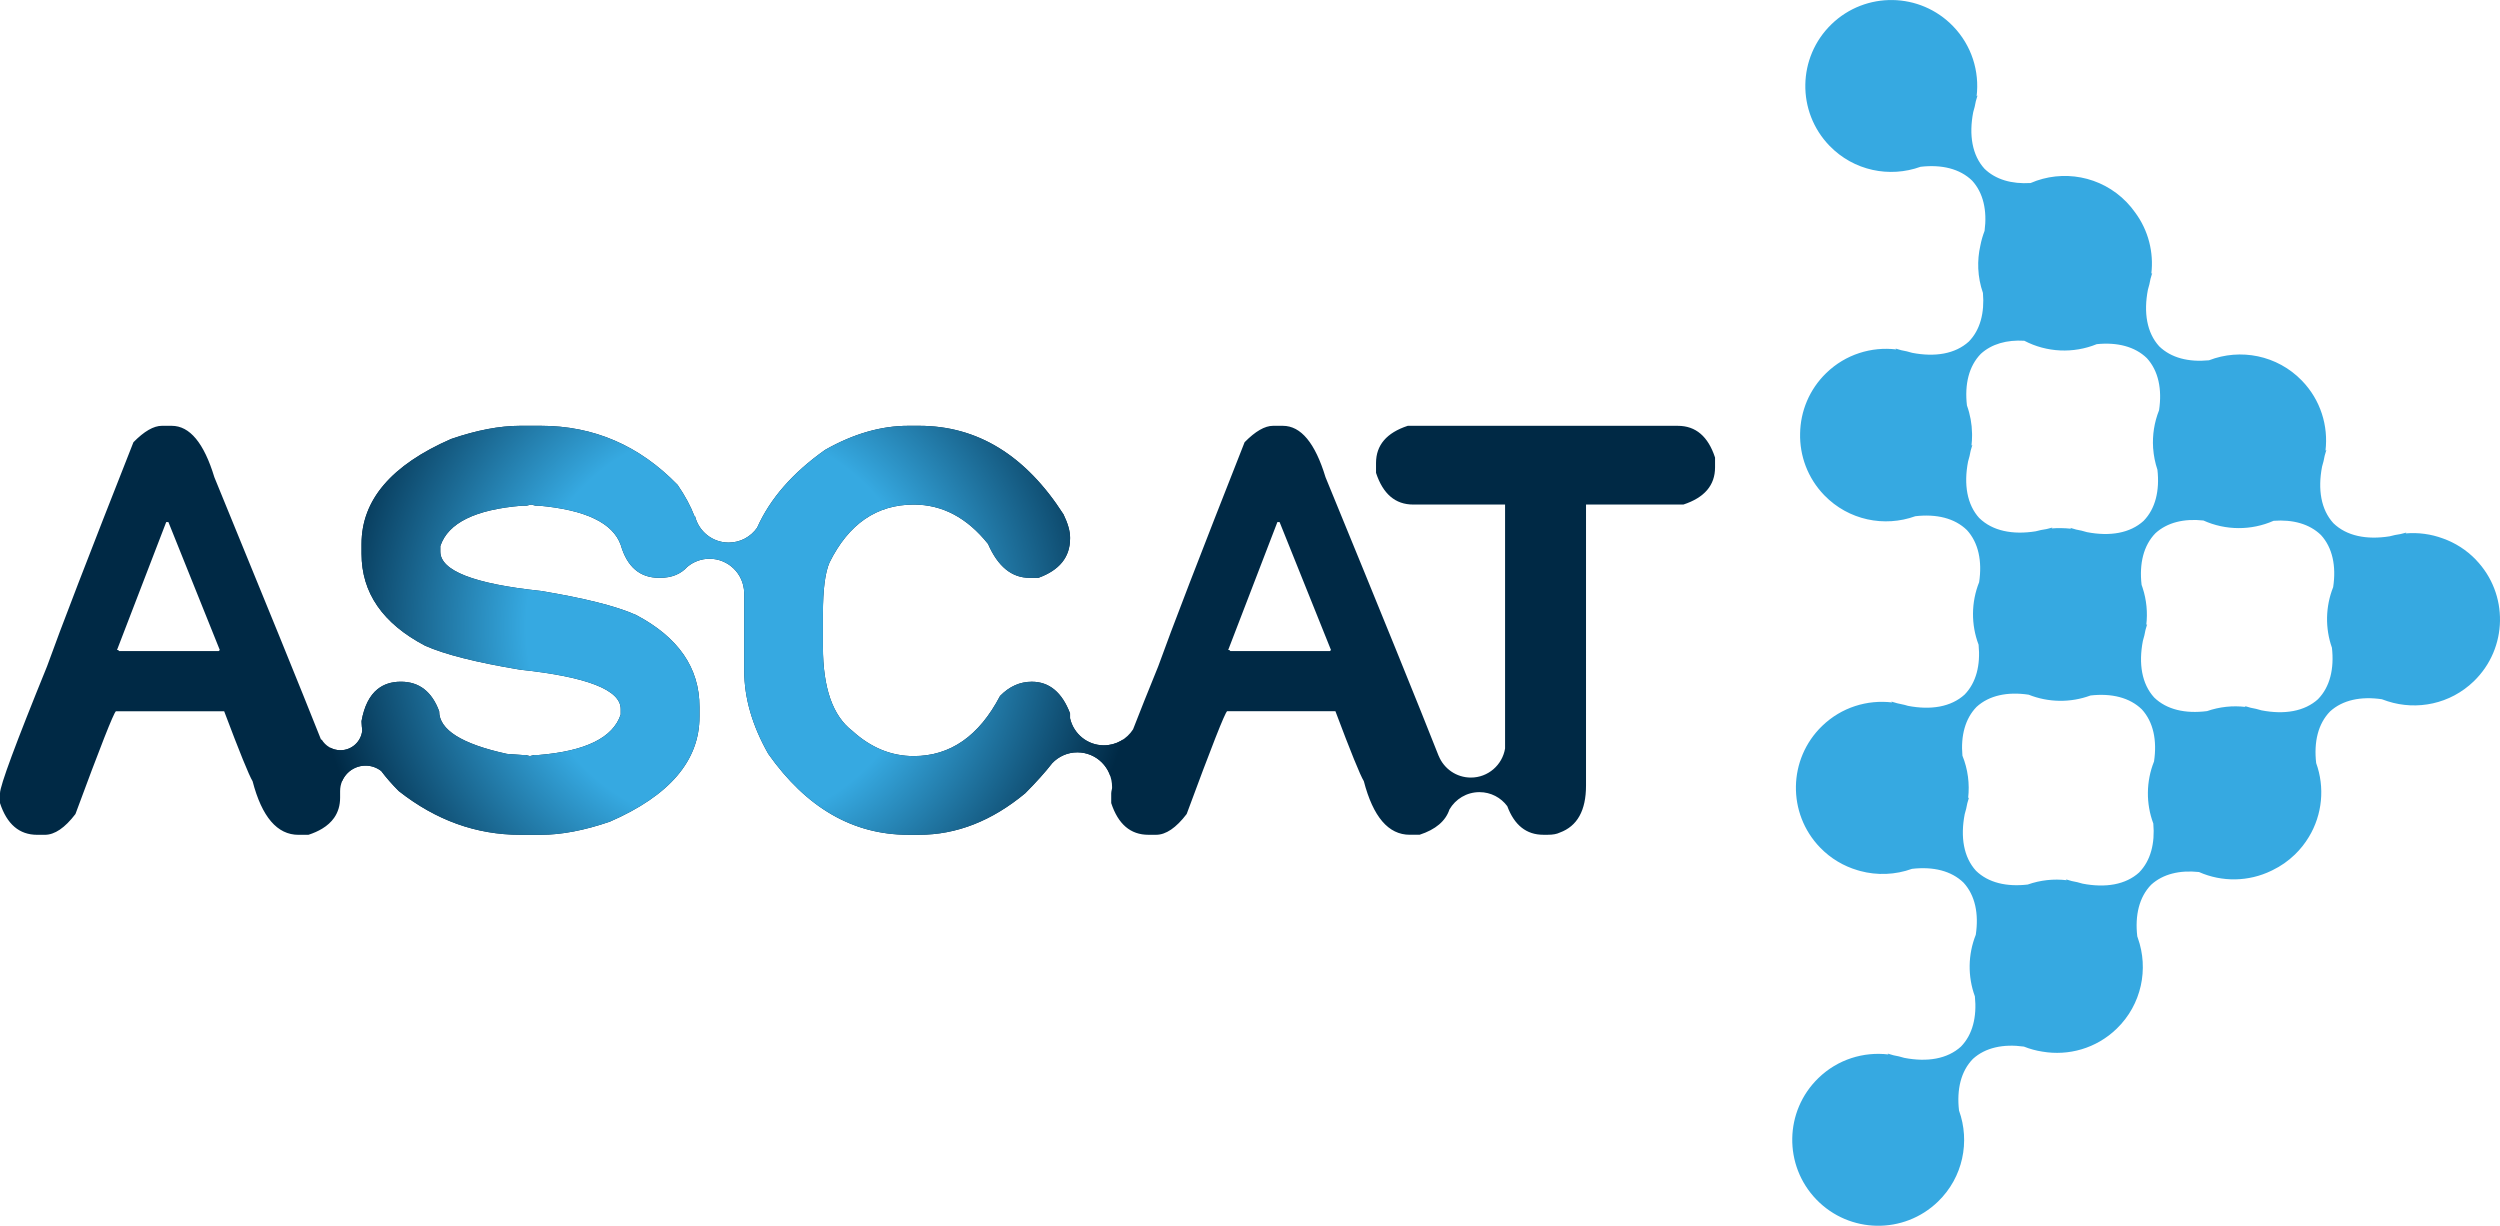 <svg xmlns="http://www.w3.org/2000/svg" xmlns:xlink="http://www.w3.org/1999/xlink" width="328.028" height="160.831" viewBox="0 0 328.028 160.831"><path fill="#002945" d="M220.152 55.873h-35.44c-2.774.91-4.162 2.536-4.162 4.88v1.29c.91 2.775 2.536 4.16 4.88 4.16h12.052V98.21c-.355 2.163-2.224 3.816-4.487 3.816-1.908 0-3.54-1.173-4.218-2.837h-.007c-2.504-6.368-7.452-18.554-14.847-36.573-1.363-4.495-3.23-6.744-5.596-6.744h-1.292c-1.075 0-2.32.718-3.73 2.153-5.836 14.803-9.614 24.608-11.336 29.414-1.31 3.215-2.41 5.967-3.3 8.26-.81 1.26-2.22 2.095-3.83 2.095-2.17 0-3.976-1.517-4.436-3.547v-.637c-1.054-2.772-2.728-4.16-5.022-4.16-1.555 0-2.943.62-4.162 1.866-2.75 5.262-6.527 7.892-11.334 7.892-2.942 0-5.62-1.1-8.035-3.3-2.58-1.96-3.872-5.644-3.872-11.048v-4.306c0-3.18.286-5.428.86-6.744 2.51-5.07 6.194-7.606 11.05-7.606 3.753 0 7.005 1.722 9.756 5.166 1.29 2.965 3.108 4.448 5.452 4.448h1.148c2.774-1.004 4.162-2.726 4.162-5.166v-.143c0-.816-.288-1.82-.862-3.016-4.974-7.748-11.287-11.623-18.94-11.623h-1.435c-3.565 0-7.2 1.054-10.907 3.158-4.25 3-7.222 6.406-8.92 10.217-.824 1.176-2.186 1.947-3.73 1.947-2.133 0-3.918-1.466-4.415-3.444l-.097-.07c-.48-1.262-1.204-2.613-2.193-4.058-5.023-5.166-11.002-7.75-17.937-7.75h-2.727c-2.68 0-5.692.575-9.04 1.723-7.844 3.42-11.765 8.012-11.765 13.775v1.29c0 5.12 2.773 9.137 8.322 12.054 2.558 1.148 6.72 2.2 12.483 3.157 8.8.933 13.2 2.655 13.2 5.166v.718c-1.004 3.037-4.59 4.806-10.76 5.31h-.577l-.574.142-.574-.143h-.43l-2.01-.144c-5.93-1.293-8.895-3.16-8.895-5.598-.957-2.583-2.63-3.874-5.022-3.874-1.224 0-2.24.324-3.052.974-1.055.846-1.76 2.242-2.11 4.19 0 .07.006.14.007.212.01.325.037.653.088.983-.123 1.473-1.356 2.632-2.862 2.632-1.054 0-1.974-.57-2.474-1.42l-.062.057c-2.693-6.78-7.363-18.264-14.01-34.46-1.363-4.495-3.23-6.744-5.596-6.744h-1.292c-1.076 0-2.32.718-3.73 2.153C11.67 72.83 7.89 82.633 6.17 87.44 2.055 97.556 0 103.104 0 104.085v1.29c.908 2.775 2.534 4.162 4.878 4.162h1.004c1.292 0 2.63-.91 4.018-2.726 3.252-8.8 5.022-13.293 5.31-13.485h14.204c2.01 5.333 3.252 8.394 3.73 9.183 1.22 4.688 3.23 7.03 6.027 7.03h1.294c.688-.225 1.29-.494 1.808-.808.66-.4 1.18-.873 1.564-1.416.526-.75.79-1.633.79-2.654v-.864c0-1.843 1.494-3.337 3.337-3.337.78 0 1.493.265 2.06.71.646.86 1.41 1.737 2.3 2.627 4.853 3.825 10.162 5.738 15.926 5.738h2.725c2.68 0 5.692-.574 9.04-1.722 7.844-3.42 11.767-8.01 11.767-13.774v-1.29c0-5.118-2.776-9.136-8.324-12.054-2.56-1.147-6.72-2.2-12.483-3.156-8.8-.93-13.2-2.653-13.2-5.164v-.717c1.005-3.04 4.592-4.81 10.762-5.31h.574l.574-.145.574.144h.43c6.146.55 9.733 2.27 10.762 5.163.835 2.87 2.51 4.305 5.02 4.305h.144c1.52 0 2.716-.49 3.59-1.456.788-.648 1.79-1.044 2.89-1.044 2.477 0 4.488 1.98 4.55 4.443h.006v10.253c0 3.564 1.052 7.2 3.156 10.905 4.998 7.08 11.12 10.618 18.366 10.618h1.435c4.902 0 9.542-1.817 13.918-5.452 1.447-1.455 2.625-2.77 3.538-3.944.83-.873 1.998-1.42 3.297-1.42 2.517 0 4.557 2.04 4.557 4.558 0 .062-.004.122-.007.183-.07.287-.107.496-.107.625v1.29c.91 2.775 2.536 4.162 4.88 4.162h1.004c1.29 0 2.63-.91 4.018-2.728 3.25-8.8 5.022-13.297 5.308-13.49h14.206c2.006 5.334 3.25 8.395 3.73 9.184 1.22 4.688 3.23 7.03 6.024 7.03h1.292c2.11-.69 3.416-1.8 3.92-3.323.79-1.356 2.253-2.27 3.936-2.27 1.498 0 2.822.725 3.65 1.84.932 2.5 2.51 3.755 4.735 3.755h.574c.67 0 1.197-.096 1.58-.288 2.295-.837 3.443-2.893 3.443-6.17V66.204h12.77c2.773-.908 4.16-2.534 4.16-4.878v-1.29c-.908-2.775-2.534-4.163-4.878-4.163zM28.697 85.43H15.64l-.144-.142h-.144L21.81 68.5h.286l6.744 16.788-.143.143zm145.8 0h-13.06l-.143-.142h-.142l6.456-16.788h.288l6.744 16.788-.144.143z"/><path fill="#36A9E1" d="M324.855 73.43c-1.242-1.282-2.715-2.205-4.29-2.77-1.58-.59-3.265-.814-4.928-.67l.12-.115c-.267.08-.524.134-.786.2-.48.07-.955.162-1.425.295-3.025.48-5.656-.042-7.382-1.725-1.624-1.78-2.06-4.427-1.48-7.434.148-.463.255-.94.34-1.415.075-.26.138-.515.226-.777l-.12.115c.39-3.253-.634-6.648-3.09-9.187-3.253-3.362-8.09-4.265-12.193-2.673-2.667.262-4.972-.31-6.535-1.834-1.625-1.78-2.06-4.428-1.48-7.435.147-.466.254-.94.34-1.418.075-.26.138-.515.226-.777l-.12.114c.334-2.788-.37-5.68-2.123-8.046-.334-.473-.707-.927-1.123-1.357-3.36-3.47-8.408-4.32-12.593-2.506-2.46.15-4.58-.443-6.048-1.872-1.625-1.78-2.06-4.426-1.48-7.433.147-.467.254-.94.34-1.42.074-.26.137-.515.225-.777l-.12.116c.39-3.255-.633-6.65-3.09-9.19-4.33-4.476-11.473-4.594-15.95-.262-4.477 4.332-4.595 11.474-.263 15.95 3.188 3.296 7.895 4.22 11.945 2.757 2.77-.322 5.164.25 6.774 1.822 1.47 1.61 1.977 3.928 1.63 6.583-.244.63-.43 1.28-.555 1.935-.225.986-.317 1.996-.273 3l-.005-.004.005.02c.048 1.083.253 2.16.612 3.196.224 2.6-.355 4.847-1.85 6.378-1.78 1.625-4.43 2.06-7.435 1.48-.466-.147-.94-.254-1.418-.34-.26-.074-.515-.137-.777-.225l.114.12c-3.254-.39-6.65.632-9.188 3.09-2.24 2.166-3.39 5.04-3.435 7.93-.07 2.91.985 5.85 3.17 8.11 3.19 3.293 7.896 4.217 11.946 2.754 2.772-.322 5.165.25 6.775 1.822 1.518 1.66 2.01 4.072 1.6 6.832-1.047 2.623-1.076 5.562-.073 8.203.265 2.67-.308 4.98-1.833 6.544-1.78 1.624-4.425 2.06-7.432 1.48l-.036-.01c-.13-.04-.26-.078-.393-.113l-.047-.01c-.312-.08-.626-.15-.942-.207-.26-.074-.514-.137-.776-.226l.115.12c-3.255-.39-6.65.633-9.19 3.09-4.476 4.33-4.594 11.473-.26 15.95 1.404 1.452 3.106 2.443 4.916 2.975.09.03.18.055.272.08.02.006.04.01.062.018 2.232.603 4.614.512 6.805-.28 2.77-.322 5.164.25 6.774 1.822 1.516 1.66 2.01 4.07 1.597 6.83-1.03 2.583-1.073 5.472-.117 8.082.275 2.69-.294 5.016-1.828 6.588-1.78 1.625-4.427 2.06-7.434 1.48-.465-.147-.94-.254-1.417-.34-.26-.075-.515-.138-.777-.226l.115.12c-3.253-.39-6.65.633-9.187 3.09-4.477 4.33-4.595 11.473-.262 15.95 4.333 4.477 11.475 4.595 15.95.263 3.297-3.19 4.22-7.896 2.758-11.946-.322-2.772.25-5.165 1.822-6.775 1.63-1.49 3.99-1.99 6.69-1.617.784.313 1.597.534 2.423.66 3.42.588 7.063-.404 9.748-3.002 3.285-3.176 4.22-7.862 2.78-11.902l-.075-.22c-.32-2.77.252-5.164 1.823-6.774 1.548-1.412 3.75-1.937 6.276-1.667 3.018 1.336 6.507 1.285 9.496-.168l.046-.023.136-.067c1.042-.507 2.025-1.184 2.904-2.035.727-.703 1.338-1.482 1.835-2.31 1.78-2.935 2.105-6.516.958-9.692-.322-2.772.25-5.165 1.822-6.775 1.652-1.51 4.05-2.005 6.793-1.602.26.1.522.193.787.274 3.83 1.223 8.188.36 11.28-2.63 4.48-4.333 4.597-11.475.265-15.952zm-65.142-5.44c-1.625-1.78-2.06-4.428-1.48-7.435.147-.466.254-.94.34-1.418.074-.26.137-.515.225-.777l-.12.115c.054-.446.08-.895.08-1.343v-.02c0-.082 0-.163-.003-.243-.02-1.244-.242-2.484-.67-3.667-.322-2.772.25-5.165 1.822-6.775 1.43-1.307 3.418-1.853 5.704-1.716 2.95 1.543 6.44 1.697 9.505.446 2.688-.272 5.008.31 6.58 1.84 1.516 1.662 2.01 4.073 1.597 6.833-.63 1.578-.89 3.27-.78 4.94l-.02-.02.026.087c.068.946.254 1.89.56 2.8.306 2.74-.258 5.11-1.814 6.706-1.78 1.625-4.426 2.06-7.433 1.48-.466-.147-.94-.254-1.42-.34-.26-.074-.514-.137-.776-.225l.115.12c-.408-.05-.818-.075-1.228-.08-.443-.013-.89-.002-1.332.036l.12-.115c-.266.08-.524.134-.786.2-.48.07-.957.162-1.427.295-3.023.478-5.655-.045-7.38-1.728zm20.98 46.474c-1.78 1.625-4.426 2.06-7.433 1.48-.466-.147-.94-.254-1.418-.34-.26-.074-.515-.137-.777-.225l.115.116c-1.715-.205-3.47-.017-5.117.566-2.775.325-5.178-.234-6.79-1.806-1.625-1.78-2.06-4.427-1.48-7.434.147-.466.254-.94.34-1.418.075-.26.138-.515.226-.777l-.12.114c.222-1.88-.025-3.806-.747-5.59-.23-2.61.36-4.863 1.858-6.4 1.66-1.517 4.073-2.01 6.833-1.598 2.594 1.035 5.497 1.073 8.117.104 2.755-.312 5.133.262 6.736 1.824 1.516 1.66 2.01 4.073 1.597 6.833-1.04 2.603-1.074 5.518-.094 8.144.23 2.61-.35 4.867-1.848 6.404zm23.475-22.74c-1.78 1.626-4.427 2.062-7.434 1.482-.466-.148-.94-.255-1.418-.34-.26-.075-.515-.138-.777-.226l.112.12c-1.696-.204-3.43-.022-5.063.546-2.838.363-5.298-.188-6.938-1.788-1.625-1.78-2.06-4.427-1.48-7.434.147-.466.254-.94.34-1.418.074-.26.137-.515.225-.777l-.12.112c.195-1.628.037-3.29-.478-4.864-.044-.135-.09-.27-.137-.4-.322-2.774.25-5.167 1.822-6.777 1.55-1.415 3.757-1.94 6.29-1.666 2.913 1.316 6.276 1.336 9.208.04 2.536-.188 4.72.408 6.22 1.873 1.517 1.66 2.012 4.07 1.598 6.83-1.012 2.54-1.07 5.378-.162 7.954.31 2.75-.253 5.13-1.813 6.73z"/><defs><path id="a" d="M220.152 55.873h-35.44c-2.774.91-4.162 2.536-4.162 4.88v1.29c.91 2.775 2.536 4.16 4.88 4.16h12.052V98.21c-.355 2.163-2.224 3.816-4.487 3.816-1.908 0-3.54-1.173-4.218-2.837h-.007c-2.504-6.368-7.452-18.554-14.847-36.573-1.363-4.495-3.23-6.744-5.596-6.744h-1.292c-1.075 0-2.32.718-3.73 2.153-5.836 14.803-9.614 24.608-11.336 29.414-1.31 3.215-2.41 5.967-3.3 8.26-.81 1.26-2.22 2.095-3.83 2.095-2.17 0-3.976-1.517-4.436-3.547v-.637c-1.054-2.772-2.728-4.16-5.022-4.16-1.555 0-2.943.62-4.162 1.866-2.75 5.262-6.527 7.892-11.334 7.892-2.942 0-5.62-1.1-8.035-3.3-2.58-1.96-3.872-5.644-3.872-11.048v-4.306c0-3.18.286-5.428.86-6.744 2.51-5.07 6.194-7.606 11.05-7.606 3.753 0 7.005 1.722 9.756 5.166 1.29 2.965 3.108 4.448 5.452 4.448h1.148c2.774-1.004 4.162-2.726 4.162-5.166v-.143c0-.816-.288-1.82-.862-3.016-4.974-7.748-11.287-11.623-18.94-11.623h-1.435c-3.565 0-7.2 1.054-10.907 3.158-4.25 3-7.222 6.406-8.92 10.217-.824 1.176-2.186 1.947-3.73 1.947-2.133 0-3.918-1.466-4.415-3.444l-.097-.07c-.48-1.262-1.204-2.613-2.193-4.058-5.023-5.166-11.002-7.75-17.937-7.75h-2.727c-2.68 0-5.692.575-9.04 1.723-7.844 3.42-11.765 8.012-11.765 13.775v1.29c0 5.12 2.773 9.137 8.322 12.054 2.558 1.148 6.72 2.2 12.483 3.157 8.8.933 13.2 2.655 13.2 5.166v.718c-1.004 3.037-4.59 4.806-10.76 5.31h-.577l-.574.142-.574-.143h-.43l-2.01-.144c-5.93-1.293-8.895-3.16-8.895-5.598-.957-2.583-2.63-3.874-5.022-3.874-1.224 0-2.24.324-3.052.974-1.055.846-1.76 2.242-2.11 4.19 0 .07.006.14.007.212.01.325.037.653.088.983-.123 1.473-1.356 2.632-2.862 2.632-1.054 0-1.974-.57-2.474-1.42l-.062.057c-2.693-6.78-7.363-18.264-14.01-34.46-1.363-4.495-3.23-6.744-5.596-6.744h-1.292c-1.076 0-2.32.718-3.73 2.153C11.67 72.83 7.89 82.633 6.17 87.44 2.055 97.556 0 103.104 0 104.085v1.29c.908 2.775 2.534 4.162 4.878 4.162h1.004c1.292 0 2.63-.91 4.018-2.726 3.252-8.8 5.022-13.293 5.31-13.485h14.204c2.01 5.333 3.252 8.394 3.73 9.183 1.22 4.688 3.23 7.03 6.027 7.03h1.294c.688-.225 1.29-.494 1.808-.808.66-.4 1.18-.873 1.564-1.416.526-.75.79-1.633.79-2.654v-.864c0-1.843 1.494-3.337 3.337-3.337.78 0 1.493.265 2.06.71.646.86 1.41 1.737 2.3 2.627 4.853 3.825 10.162 5.738 15.926 5.738h2.725c2.68 0 5.692-.574 9.04-1.722 7.844-3.42 11.767-8.01 11.767-13.774v-1.29c0-5.118-2.776-9.136-8.324-12.054-2.56-1.147-6.72-2.2-12.483-3.156-8.8-.93-13.2-2.653-13.2-5.164v-.717c1.005-3.04 4.592-4.81 10.762-5.31h.574l.574-.145.574.144h.43c6.146.55 9.733 2.27 10.762 5.163.835 2.87 2.51 4.305 5.02 4.305h.144c1.52 0 2.716-.49 3.59-1.456.788-.648 1.79-1.044 2.89-1.044 2.477 0 4.488 1.98 4.55 4.443h.006v10.253c0 3.564 1.052 7.2 3.156 10.905 4.998 7.08 11.12 10.618 18.366 10.618h1.435c4.902 0 9.542-1.817 13.918-5.452 1.447-1.455 2.625-2.77 3.538-3.944.83-.873 1.998-1.42 3.297-1.42 2.517 0 4.557 2.04 4.557 4.558 0 .062-.004.122-.007.183-.07.287-.107.496-.107.625v1.29c.91 2.775 2.536 4.162 4.88 4.162h1.004c1.29 0 2.63-.91 4.018-2.728 3.25-8.8 5.022-13.297 5.308-13.49h14.206c2.006 5.334 3.25 8.395 3.73 9.184 1.22 4.688 3.23 7.03 6.024 7.03h1.292c2.11-.69 3.416-1.8 3.92-3.323.79-1.356 2.253-2.27 3.936-2.27 1.498 0 2.822.725 3.65 1.84.932 2.5 2.51 3.755 4.735 3.755h.574c.67 0 1.197-.096 1.58-.288 2.295-.837 3.443-2.893 3.443-6.17V66.204h12.77c2.773-.908 4.16-2.534 4.16-4.878v-1.29c-.908-2.775-2.534-4.163-4.878-4.163zM28.697 85.43H15.64l-.144-.142h-.144L21.81 68.5h.286l6.744 16.788-.143.143zm145.8 0h-13.06l-.143-.142h-.142l6.456-16.788h.288l6.744 16.788-.144.143z"/></defs><clipPath id="b"><use xlink:href="#a" overflow="visible"/></clipPath><radialGradient id="c" cx="95.174" cy="82.222" r="54.21" gradientUnits="userSpaceOnUse"><stop offset=".482" stop-color="#36A9E1"/><stop offset="1" stop-color="#002945"/></radialGradient><circle clip-path="url(#b)" fill="url(#c)" cx="95.174" cy="82.221" r="54.21"/></svg>